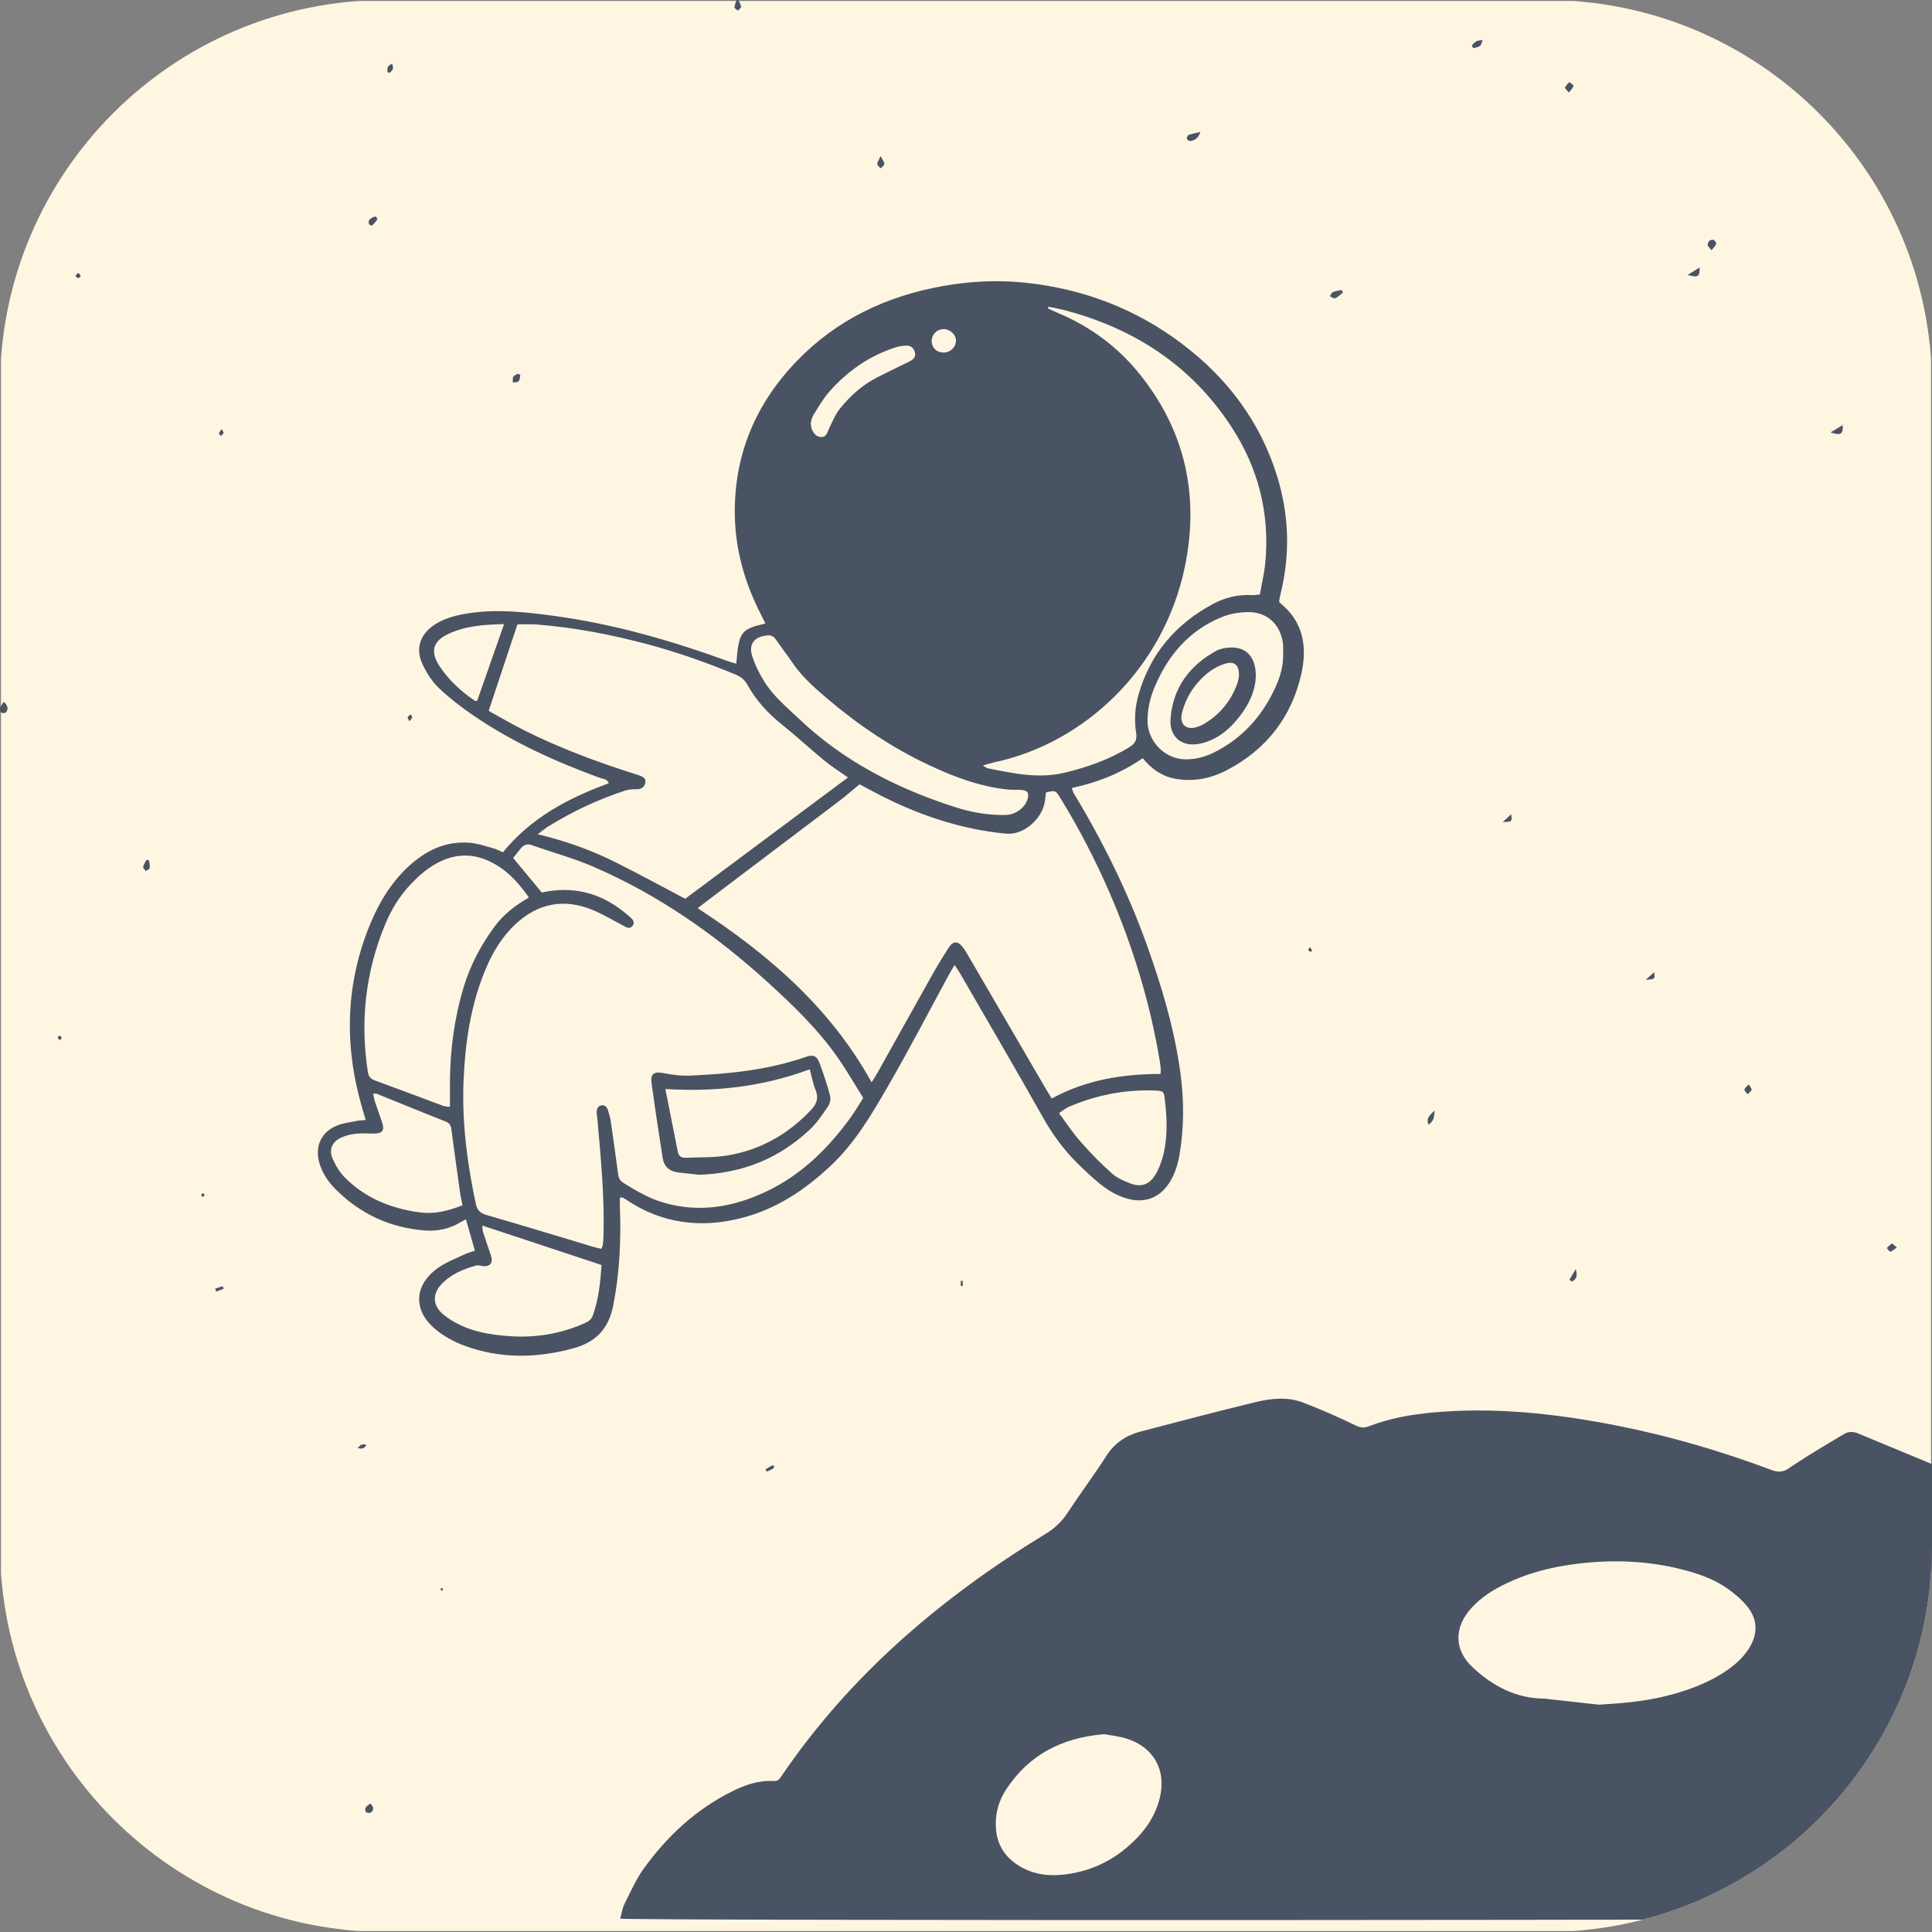 <svg width="80" height="80" viewBox="0 0 80 80" fill="none" xmlns="http://www.w3.org/2000/svg">
<rect x="0" y="0" width="80" height="80" fill="#808080" stroke="none"/>
<g clip-path="url(#clip0_2549_13878)">
<path d="M79.96 0.04H0.04V79.96H79.96V0.04Z" fill="#FFF6E2"/>
<path d="M80 60.625C80 66.927 80 73.18 80 79.429C79.7 79.516 26.166 79.538 25.682 79.447C25.74 79.241 25.766 79.023 25.859 78.838C26.11 78.335 26.34 77.811 26.667 77.359C27.639 76.016 28.834 74.908 30.336 74.166C30.87 73.902 31.427 73.71 32.036 73.75C32.178 73.759 32.255 73.699 32.329 73.589C35.189 69.362 38.98 66.145 43.3 63.511C43.682 63.278 43.968 63.005 44.208 62.638C44.731 61.842 45.305 61.078 45.819 60.277C46.161 59.742 46.638 59.432 47.224 59.278C48.789 58.865 50.355 58.458 51.928 58.073C52.595 57.909 53.288 57.822 53.949 58.074C54.687 58.353 55.41 58.677 56.12 59.018C56.325 59.116 56.474 59.14 56.679 59.06C57.523 58.733 58.404 58.575 59.303 58.491C61.879 58.252 64.419 58.533 66.943 59.029C69.132 59.46 71.265 60.086 73.353 60.869C73.601 60.962 73.815 60.967 74.035 60.821C74.348 60.614 74.659 60.407 74.978 60.21C75.434 59.929 75.895 59.657 76.354 59.382C76.542 59.269 76.74 59.273 76.935 59.354C77.95 59.772 78.964 60.194 80 60.625ZM66.211 70.588C67.103 70.532 67.985 70.464 68.851 70.26C69.771 70.043 70.655 69.735 71.447 69.207C71.819 68.959 72.152 68.669 72.4 68.292C72.799 67.682 72.799 67.066 72.338 66.504C72.103 66.219 71.808 65.971 71.502 65.759C70.957 65.382 70.332 65.165 69.693 64.999C68.191 64.609 66.668 64.568 65.138 64.774C64.192 64.901 63.27 65.141 62.401 65.553C61.851 65.813 61.34 66.13 60.927 66.586C60.203 67.386 60.198 68.315 60.988 69.05C61.809 69.813 62.769 70.327 63.934 70.336C64.014 70.336 64.094 70.353 64.174 70.362C64.853 70.439 65.532 70.513 66.211 70.588ZM45.721 71.808C43.963 71.956 42.598 72.663 41.657 74.106C41.368 74.552 41.219 75.04 41.233 75.59C41.252 76.331 41.575 76.873 42.188 77.255C42.708 77.579 43.289 77.684 43.888 77.637C45.16 77.537 46.232 76.999 47.108 76.077C47.551 75.612 47.871 75.074 48.025 74.446C48.305 73.302 47.774 72.342 46.648 71.991C46.331 71.892 45.993 71.86 45.721 71.808Z" fill="#4A5364"/>
<path d="M39.528 39.956C39.437 40.11 39.374 40.211 39.318 40.314C38.471 41.871 37.656 43.446 36.769 44.978C36.092 46.148 35.407 47.324 34.402 48.267C33.339 49.266 32.158 50.058 30.73 50.429C29.018 50.874 27.405 50.669 25.919 49.67C25.874 49.641 25.829 49.611 25.781 49.589C25.761 49.579 25.731 49.59 25.667 49.593C25.667 49.717 25.663 49.845 25.668 49.972C25.721 51.345 25.66 52.705 25.392 54.06C25.206 55.009 24.684 55.571 23.754 55.827C22.221 56.248 20.703 56.27 19.206 55.714C18.798 55.563 18.397 55.338 18.059 55.066C17.095 54.287 17.125 53.229 18.128 52.507C18.46 52.268 18.86 52.122 19.232 51.942C19.351 51.884 19.483 51.852 19.665 51.789C19.543 51.364 19.423 50.947 19.292 50.487C19.181 50.549 19.105 50.59 19.031 50.633C18.586 50.891 18.102 50.989 17.598 50.951C16.162 50.842 14.931 50.274 13.911 49.259C13.604 48.954 13.358 48.603 13.231 48.18C13.022 47.484 13.291 46.871 13.964 46.602C14.221 46.5 14.508 46.469 14.782 46.413C14.884 46.392 14.991 46.393 15.142 46.379C15.087 46.189 15.038 46.026 14.991 45.862C14.241 43.274 14.302 40.722 15.347 38.219C15.713 37.344 16.201 36.544 16.9 35.891C17.616 35.224 18.446 34.816 19.447 34.897C19.788 34.924 20.123 35.044 20.457 35.135C20.583 35.169 20.7 35.238 20.823 35.293C21.985 33.866 23.522 33.049 25.207 32.434C25.14 32.247 24.969 32.256 24.846 32.212C23.025 31.549 21.266 30.753 19.657 29.664C19.136 29.312 18.631 28.924 18.177 28.494C17.892 28.225 17.666 27.868 17.497 27.51C17.191 26.858 17.392 26.265 17.994 25.868C18.442 25.573 18.953 25.459 19.474 25.384C20.643 25.215 21.803 25.347 22.962 25.505C25.446 25.843 27.837 26.537 30.186 27.394C30.282 27.429 30.384 27.451 30.489 27.481C30.591 26.167 30.672 26.053 31.694 25.818C31.626 25.682 31.566 25.555 31.501 25.43C30.85 24.156 30.458 22.806 30.428 21.377C30.376 18.875 31.273 16.729 33.005 14.938C34.659 13.23 36.704 12.264 39.027 11.847C40.172 11.641 41.329 11.586 42.478 11.708C44.847 11.961 47.013 12.78 48.925 14.221C50.81 15.643 52.178 17.444 52.882 19.716C53.377 21.317 53.428 22.935 53.032 24.566C53.007 24.67 52.988 24.775 52.967 24.88C52.965 24.892 52.971 24.906 52.974 24.919C52.979 24.931 52.981 24.948 52.99 24.955C53.98 25.742 54.141 26.795 53.878 27.937C53.468 29.711 52.432 31.03 50.822 31.881C50.141 32.24 49.409 32.388 48.639 32.241C48.104 32.138 47.681 31.839 47.318 31.395C46.425 32.013 45.45 32.403 44.383 32.629C44.411 32.713 44.421 32.778 44.453 32.83C45.663 34.834 46.698 36.922 47.489 39.128C48.106 40.85 48.629 42.597 48.876 44.413C49.033 45.562 49.034 46.716 48.832 47.862C48.759 48.276 48.627 48.669 48.391 49.02C47.995 49.606 47.387 49.828 46.703 49.639C46.268 49.519 45.884 49.298 45.539 49.015C45.218 48.752 44.914 48.467 44.618 48.174C44.044 47.606 43.575 46.963 43.177 46.254C42.052 44.253 40.89 42.273 39.742 40.286C39.686 40.194 39.626 40.107 39.528 39.956ZM24.899 51.71C24.924 51.647 24.955 51.6 24.962 51.551C24.977 51.419 24.987 51.284 24.99 51.151C25.035 49.536 24.877 47.933 24.736 46.328C24.729 46.248 24.707 46.169 24.708 46.088C24.708 45.95 24.729 45.807 24.893 45.772C25.061 45.736 25.138 45.858 25.18 45.992C25.229 46.145 25.272 46.302 25.295 46.46C25.397 47.163 25.495 47.867 25.588 48.572C25.61 48.736 25.64 48.871 25.803 48.973C26.339 49.31 26.881 49.627 27.494 49.803C28.965 50.227 30.363 49.983 31.716 49.345C33.177 48.656 34.287 47.562 35.222 46.273C35.402 46.024 35.555 45.757 35.743 45.463C35.394 44.906 35.075 44.347 34.709 43.82C33.884 42.633 32.848 41.635 31.784 40.667C29.612 38.695 27.232 37.031 24.527 35.871C23.717 35.524 22.858 35.293 22.025 34.996C21.824 34.925 21.688 34.983 21.567 35.13C21.451 35.271 21.339 35.414 21.248 35.527C21.664 36.028 22.045 36.489 22.437 36.96C22.503 36.946 22.581 36.926 22.658 36.913C23.936 36.698 25.044 37.061 26.007 37.903C26.131 38.012 26.331 38.143 26.196 38.331C26.062 38.518 25.886 38.366 25.734 38.288C25.33 38.08 24.938 37.84 24.517 37.67C23.346 37.197 22.281 37.399 21.353 38.261C20.802 38.772 20.419 39.399 20.127 40.086C19.492 41.578 19.262 43.154 19.195 44.758C19.124 46.471 19.344 48.159 19.699 49.832C19.757 50.107 19.874 50.231 20.147 50.31C21.628 50.738 23.102 51.19 24.578 51.633C24.68 51.663 24.784 51.683 24.899 51.71ZM36.093 44.818C36.2 44.64 36.285 44.509 36.362 44.373C37.135 42.99 37.905 41.607 38.681 40.226C38.865 39.899 39.066 39.581 39.268 39.263C39.468 38.948 39.661 38.944 39.885 39.245C39.972 39.363 40.046 39.492 40.12 39.62C41.168 41.417 42.215 43.215 43.263 45.012C43.355 45.171 43.452 45.326 43.55 45.488C44.974 44.709 46.483 44.475 48.052 44.47C48.059 44.394 48.07 44.342 48.066 44.292C48.056 44.171 48.043 44.051 48.023 43.932C47.625 41.537 46.922 39.233 45.963 37.006C45.373 35.637 44.687 34.315 43.906 33.042C43.708 32.719 43.699 32.724 43.312 32.814C43.299 32.924 43.286 33.042 43.27 33.16C43.166 33.913 42.383 34.59 41.663 34.521C41.21 34.477 40.758 34.412 40.312 34.319C38.776 34.002 37.337 33.424 35.962 32.675C35.835 32.605 35.706 32.537 35.593 32.477C35.303 32.715 35.042 32.945 34.766 33.155C32.937 34.542 31.104 35.925 29.273 37.31C29.16 37.395 29.049 37.483 28.89 37.607C31.814 39.515 34.37 41.709 36.093 44.818ZM35.113 32.193C34.752 31.936 34.412 31.723 34.103 31.469C33.524 30.993 32.975 30.479 32.389 30.011C31.805 29.543 31.307 29.006 30.946 28.352C30.827 28.136 30.665 28.017 30.444 27.925C29.252 27.433 28.04 27.004 26.795 26.672C25.289 26.272 23.763 25.978 22.208 25.858C21.945 25.838 21.679 25.855 21.426 25.855C21.027 27.053 20.638 28.22 20.236 29.429C20.262 29.446 20.305 29.478 20.352 29.503C20.787 29.742 21.216 29.992 21.659 30.216C23.184 30.986 24.781 31.573 26.407 32.086C26.68 32.173 26.759 32.256 26.717 32.426C26.666 32.631 26.523 32.689 26.321 32.681C26.178 32.676 26.025 32.692 25.889 32.736C24.761 33.102 23.696 33.606 22.689 34.23C22.568 34.306 22.459 34.4 22.265 34.544C23.423 34.823 24.456 35.191 25.439 35.68C26.422 36.169 27.385 36.697 28.373 37.216C30.59 35.564 32.826 33.898 35.113 32.193ZM43.412 12.7C43.405 12.723 43.398 12.746 43.391 12.769C43.52 12.829 43.647 12.893 43.778 12.947C45.119 13.504 46.26 14.34 47.17 15.465C49.084 17.829 49.674 20.537 49.059 23.485C48.187 27.667 44.927 30.772 41.151 31.571C41.019 31.599 40.889 31.643 40.698 31.698C40.809 31.763 40.85 31.803 40.897 31.812C41.961 32.025 43.021 32.259 44.114 31.989C45.045 31.76 45.938 31.449 46.757 30.941C46.982 30.803 47.093 30.659 47.046 30.358C46.962 29.827 46.995 29.289 47.144 28.763C47.628 27.069 48.684 25.838 50.219 25.013C50.706 24.75 51.242 24.612 51.807 24.641C51.911 24.647 52.016 24.629 52.169 24.618C52.246 24.173 52.352 23.742 52.393 23.306C52.587 21.252 52.099 19.359 50.969 17.641C49.33 15.147 46.998 13.625 44.143 12.859C43.902 12.795 43.655 12.752 43.412 12.7ZM21.902 37.165C21.572 36.7 21.241 36.301 20.814 35.991C19.803 35.255 18.778 35.234 17.755 35.952C17.483 36.143 17.234 36.375 17.005 36.617C16.548 37.099 16.203 37.663 15.95 38.274C15.134 40.244 14.906 42.285 15.233 44.391C15.261 44.569 15.339 44.671 15.517 44.736C16.462 45.08 17.402 45.439 18.344 45.788C18.423 45.817 18.512 45.816 18.631 45.834C18.631 45.46 18.63 45.126 18.631 44.792C18.64 43.456 18.814 42.144 19.204 40.862C19.48 39.953 19.916 39.127 20.48 38.366C20.845 37.873 21.316 37.499 21.902 37.165ZM24.906 52.38C23.246 51.832 21.627 51.295 19.97 50.747C19.982 50.861 19.978 50.942 20.002 51.014C20.104 51.332 20.212 51.649 20.322 51.965C20.436 52.292 20.304 52.466 19.968 52.424C19.891 52.415 19.806 52.38 19.736 52.398C19.187 52.549 18.665 52.76 18.269 53.189C17.906 53.581 17.916 54.035 18.317 54.394C18.534 54.587 18.794 54.742 19.057 54.868C19.657 55.156 20.308 55.261 20.965 55.317C22.109 55.417 23.21 55.248 24.26 54.767C24.405 54.701 24.498 54.61 24.551 54.46C24.785 53.796 24.862 53.108 24.906 52.38ZM41.429 33.746C41.509 33.746 41.59 33.749 41.67 33.745C42.047 33.728 42.418 33.462 42.537 33.127C42.636 32.848 42.552 32.717 42.262 32.706C42.088 32.699 41.912 32.711 41.74 32.694C40.577 32.574 39.499 32.166 38.454 31.675C36.941 30.965 35.564 30.034 34.288 28.957C33.735 28.49 33.192 28.01 32.783 27.399C32.575 27.087 32.341 26.793 32.129 26.484C32.035 26.345 31.928 26.296 31.76 26.312C31.243 26.362 30.99 26.666 31.145 27.161C31.26 27.526 31.438 27.88 31.639 28.207C32.014 28.819 32.569 29.276 33.083 29.764C34.929 31.518 37.135 32.646 39.536 33.417C40.145 33.614 40.78 33.736 41.429 33.746ZM15.452 45.291C15.482 45.427 15.496 45.531 15.528 45.628C15.621 45.908 15.726 46.184 15.819 46.463C15.935 46.811 15.839 46.94 15.479 46.938C15.224 46.936 14.967 46.918 14.715 46.948C14.506 46.972 14.291 47.028 14.102 47.118C13.755 47.286 13.614 47.601 13.765 47.956C13.888 48.245 14.058 48.537 14.278 48.757C15.133 49.617 16.202 50.046 17.39 50.203C18 50.284 18.574 50.134 19.152 49.908C19.117 49.729 19.073 49.547 19.047 49.362C18.93 48.54 18.819 47.718 18.708 46.894C18.683 46.709 18.687 46.531 18.457 46.441C17.497 46.064 16.543 45.67 15.587 45.285C15.565 45.275 15.535 45.286 15.452 45.291ZM53.13 27.055C53.13 26.934 53.141 26.813 53.129 26.693C53.041 25.852 52.461 25.315 51.619 25.345C51.277 25.358 50.918 25.419 50.603 25.547C49.216 26.11 48.331 27.168 47.779 28.529C47.606 28.955 47.514 29.4 47.516 29.863C47.52 30.685 48.221 31.412 49.034 31.44C49.475 31.455 49.887 31.35 50.276 31.155C51.466 30.559 52.292 29.621 52.833 28.417C53.026 27.985 53.149 27.534 53.13 27.055ZM43.852 46.094C44.172 46.523 44.427 46.917 44.735 47.265C45.141 47.725 45.569 48.169 46.027 48.577C46.249 48.776 46.546 48.908 46.831 49.012C47.256 49.169 47.597 49.043 47.833 48.657C47.964 48.444 48.062 48.203 48.131 47.96C48.355 47.174 48.333 46.373 48.237 45.569C48.192 45.186 48.191 45.171 47.796 45.156C46.56 45.111 45.375 45.349 44.241 45.839C44.123 45.889 44.024 45.979 43.852 46.094ZM20.872 25.843C20.032 25.862 19.263 25.918 18.549 26.257C17.927 26.553 17.811 26.979 18.189 27.566C18.572 28.158 19.088 28.624 19.667 29.021C19.683 29.033 19.716 29.02 19.759 29.017C20.122 27.98 20.487 26.939 20.872 25.843ZM33.571 17.503C33.575 17.833 33.754 18.077 33.974 18.095C34.229 18.116 34.252 17.903 34.333 17.737C34.468 17.461 34.584 17.167 34.772 16.931C35.2 16.394 35.711 15.938 36.33 15.622C36.77 15.397 37.217 15.186 37.66 14.967C37.815 14.89 37.934 14.784 37.883 14.59C37.838 14.416 37.721 14.307 37.537 14.312C37.392 14.316 37.243 14.334 37.106 14.377C36.003 14.724 35.09 15.367 34.333 16.227C34.08 16.515 33.886 16.858 33.68 17.186C33.613 17.294 33.594 17.434 33.571 17.503ZM39.074 13.627C38.806 13.628 38.589 13.836 38.58 14.101C38.571 14.391 38.782 14.601 39.079 14.598C39.361 14.595 39.591 14.365 39.583 14.092C39.576 13.848 39.333 13.627 39.074 13.627Z" fill="#4A5364"/>
<path d="M49.706 5.462C49.621 5.723 49.475 5.806 49.301 5.84C49.254 5.849 49.164 5.798 49.148 5.755C49.132 5.711 49.171 5.607 49.21 5.592C49.352 5.539 49.504 5.513 49.706 5.462Z" fill="#4A5364"/>
<path d="M75.799 17.905C75.96 17.808 76.12 17.711 76.303 17.601C76.326 17.979 76.224 18.047 75.799 17.905Z" fill="#4A5364"/>
<path d="M1.491 70.966C1.586 71.11 1.667 71.182 1.682 71.265C1.705 71.403 1.61 71.49 1.474 71.485C1.353 71.481 1.279 71.386 1.304 71.27C1.322 71.185 1.397 71.113 1.491 70.966Z" fill="#4A5364"/>
<path d="M55.611 12.111C55.505 12.194 55.408 12.295 55.289 12.351C55.238 12.374 55.143 12.302 55.068 12.272C55.106 12.213 55.131 12.122 55.184 12.099C55.298 12.05 55.428 12.036 55.551 12.007C55.57 12.041 55.591 12.076 55.611 12.111Z" fill="#4A5364"/>
<path d="M69.883 11.383C70.04 11.286 70.195 11.19 70.378 11.076C70.383 11.461 70.318 11.506 69.883 11.383Z" fill="#4A5364"/>
<path d="M0.153 29.058C0.338 29.227 0.359 29.371 0.234 29.506C0.204 29.539 0.058 29.53 0.038 29.497C-0.064 29.33 0.062 29.215 0.153 29.058Z" fill="#4A5364"/>
<path d="M78.546 51.652C78.429 51.733 78.359 51.807 78.277 51.827C78.242 51.836 78.18 51.732 78.129 51.679C78.197 51.616 78.256 51.538 78.335 51.498C78.363 51.485 78.439 51.571 78.546 51.652Z" fill="#4A5364"/>
<path d="M36.462 6.465C36.537 6.609 36.614 6.695 36.617 6.784C36.621 6.844 36.521 6.909 36.468 6.971C36.417 6.911 36.324 6.848 36.325 6.789C36.328 6.699 36.397 6.61 36.462 6.465Z" fill="#4A5364"/>
<path d="M64.963 3.832C64.881 3.729 64.791 3.653 64.804 3.624C64.842 3.538 64.921 3.471 64.984 3.396C65.044 3.452 65.161 3.52 65.152 3.561C65.134 3.646 65.049 3.717 64.963 3.832Z" fill="#4A5364"/>
<path d="M6.167 35.621C6.181 35.728 6.216 35.838 6.201 35.941C6.195 35.99 6.096 36.027 6.039 36.069C5.998 36.012 5.916 35.945 5.926 35.898C5.948 35.796 6.016 35.702 6.065 35.605C6.099 35.609 6.133 35.615 6.167 35.621Z" fill="#4A5364"/>
<path d="M15.33 74.682C15.488 74.818 15.494 74.947 15.352 75.058C15.313 75.088 15.167 75.063 15.149 75.025C15.06 74.842 15.209 74.776 15.33 74.682Z" fill="#4A5364"/>
<path d="M70.869 10.362C70.788 10.252 70.711 10.196 70.711 10.141C70.715 10.004 70.809 9.912 70.948 9.932C70.996 9.94 71.077 10.056 71.064 10.098C71.038 10.182 70.957 10.25 70.869 10.362Z" fill="#4A5364"/>
<path d="M21.547 15.527C21.526 15.615 21.53 15.725 21.476 15.784C21.43 15.835 21.32 15.827 21.238 15.846C21.241 15.763 21.22 15.669 21.253 15.602C21.284 15.544 21.377 15.518 21.441 15.477C21.476 15.495 21.512 15.511 21.547 15.527Z" fill="#4A5364"/>
<path d="M15.571 8.963C15.597 9.029 15.633 9.079 15.621 9.095C15.558 9.183 15.487 9.266 15.407 9.337C15.392 9.35 15.294 9.312 15.281 9.279C15.224 9.137 15.319 9.061 15.429 9.001C15.461 8.984 15.501 8.982 15.571 8.963Z" fill="#4A5364"/>
<path d="M61.393 1.655C61.339 1.789 61.332 1.873 61.289 1.899C61.209 1.95 61.11 1.975 61.015 1.995C61 1.998 60.937 1.894 60.947 1.881C61 1.815 61.064 1.752 61.136 1.707C61.186 1.678 61.255 1.682 61.393 1.655Z" fill="#4A5364"/>
<path d="M59.403 45.987C59.394 46.257 59.364 46.433 59.149 46.568C59.044 46.29 59.209 46.174 59.403 45.987Z" fill="#4A5364"/>
<path d="M64.986 52.99C65.073 52.844 65.16 52.7 65.247 52.554C65.323 52.793 65.298 52.975 65.088 53.065C65.054 53.04 65.02 53.015 64.986 52.99Z" fill="#4A5364"/>
<path d="M30.577 0.006C30.617 0.096 30.678 0.185 30.686 0.279C30.691 0.329 30.601 0.387 30.555 0.441C30.504 0.396 30.412 0.348 30.414 0.305C30.419 0.202 30.468 0.102 30.5 0C30.525 0.002 30.551 0.004 30.577 0.006Z" fill="#4A5364"/>
<path d="M76.674 0.323C76.689 0.39 76.695 0.403 76.693 0.415C76.67 0.55 76.636 0.682 76.458 0.659C76.426 0.655 76.376 0.578 76.38 0.541C76.4 0.382 76.519 0.345 76.674 0.323Z" fill="#4A5364"/>
<path d="M72.415 44.898C72.474 45.011 72.543 45.083 72.528 45.128C72.504 45.198 72.423 45.249 72.366 45.309C72.318 45.245 72.231 45.179 72.234 45.117C72.236 45.054 72.329 44.996 72.415 44.898Z" fill="#4A5364"/>
<path d="M32.064 60.713C32.04 60.765 32.036 60.799 32.018 60.809C31.932 60.856 31.843 60.899 31.751 60.936C31.745 60.938 31.695 60.848 31.697 60.847C31.787 60.786 31.878 60.729 31.974 60.678C31.988 60.67 32.02 60.695 32.064 60.713Z" fill="#4A5364"/>
<path d="M16.24 2.631C16.257 2.734 16.289 2.801 16.271 2.85C16.247 2.913 16.188 2.967 16.135 3.014C16.123 3.023 16.043 2.988 16.042 2.971C16.038 2.9 16.037 2.821 16.065 2.759C16.087 2.712 16.157 2.689 16.24 2.631Z" fill="#4A5364"/>
<path d="M62.227 34.037C62.376 33.899 62.469 33.814 62.572 33.718C62.622 34.024 62.614 34.032 62.227 34.037Z" fill="#4A5364"/>
<path d="M68.144 40.573C68.3 40.432 68.39 40.351 68.497 40.254C68.533 40.544 68.533 40.544 68.144 40.573Z" fill="#4A5364"/>
<path d="M2.418 7.059C2.485 7.153 2.535 7.219 2.574 7.291C2.577 7.297 2.48 7.376 2.47 7.369C2.409 7.323 2.353 7.265 2.311 7.201C2.303 7.188 2.363 7.13 2.418 7.059Z" fill="#4A5364"/>
<path d="M8.91 53.363C9.012 53.327 9.116 53.292 9.219 53.257C9.232 53.293 9.245 53.33 9.258 53.367C9.154 53.405 9.051 53.443 8.948 53.481C8.936 53.442 8.923 53.403 8.91 53.363Z" fill="#4A5364"/>
<path d="M16.956 29.868C16.915 29.784 16.87 29.733 16.881 29.704C16.901 29.655 16.956 29.622 16.996 29.581C17.023 29.618 17.076 29.66 17.07 29.692C17.061 29.741 17.013 29.784 16.956 29.868Z" fill="#4A5364"/>
<path d="M3.121 11.423C3.168 11.368 3.198 11.332 3.229 11.297C3.268 11.337 3.322 11.371 3.338 11.419C3.346 11.441 3.283 11.509 3.244 11.517C3.215 11.524 3.174 11.466 3.121 11.423Z" fill="#4A5364"/>
<path d="M14.811 59.958C14.919 59.837 15.001 59.765 15.169 59.832C15.087 59.989 14.985 60.008 14.811 59.958Z" fill="#4A5364"/>
<path d="M9.179 17.766C9.221 17.848 9.266 17.896 9.257 17.925C9.24 17.973 9.189 18.01 9.152 18.051C9.122 18.015 9.065 17.977 9.07 17.946C9.076 17.896 9.123 17.852 9.179 17.766Z" fill="#4A5364"/>
<path d="M39.783 53.246C39.783 53.177 39.783 53.107 39.783 53.038C39.808 53.037 39.833 53.035 39.858 53.034C39.861 53.106 39.865 53.179 39.868 53.251C39.84 53.25 39.812 53.248 39.783 53.246Z" fill="#4A5364"/>
<path d="M54.239 39.22C54.284 39.282 54.311 39.322 54.339 39.361C54.311 39.378 54.277 39.416 54.257 39.409C54.223 39.398 54.186 39.364 54.174 39.331C54.167 39.311 54.205 39.275 54.239 39.22Z" fill="#4A5364"/>
<path d="M2.475 43.078C2.439 43.027 2.401 42.994 2.391 42.954C2.386 42.936 2.448 42.878 2.46 42.884C2.499 42.9 2.537 42.932 2.556 42.969C2.563 42.984 2.516 43.025 2.475 43.078Z" fill="#4A5364"/>
<path d="M8.481 49.467C8.451 49.509 8.431 49.537 8.411 49.566C8.384 49.545 8.339 49.526 8.335 49.502C8.331 49.475 8.358 49.427 8.383 49.416C8.403 49.407 8.44 49.444 8.481 49.467Z" fill="#4A5364"/>
<path d="M18.354 65.829C18.33 65.849 18.304 65.876 18.3 65.873C18.274 65.853 18.253 65.826 18.23 65.802C18.251 65.783 18.273 65.764 18.294 65.745C18.313 65.773 18.334 65.802 18.354 65.829Z" fill="#4A5364"/>
<path d="M28.971 48.645C28.729 48.62 28.41 48.586 28.09 48.55C27.725 48.509 27.496 48.307 27.439 47.945C27.278 46.913 27.119 45.88 26.979 44.844C26.927 44.453 27.087 44.361 27.478 44.436C27.83 44.503 28.196 44.555 28.553 44.539C30.189 44.47 31.813 44.306 33.375 43.762C33.679 43.657 33.823 43.717 33.939 44.029C34.102 44.467 34.251 44.914 34.371 45.365C34.407 45.501 34.367 45.697 34.287 45.815C34.052 46.156 33.816 46.509 33.516 46.789C32.264 47.957 30.771 48.578 28.971 48.645ZM27.552 45.093C27.733 46.002 27.901 46.854 28.069 47.705C28.105 47.884 28.228 47.947 28.392 47.94C28.952 47.917 29.52 47.938 30.07 47.852C31.438 47.639 32.591 46.997 33.55 45.996C33.795 45.741 33.917 45.497 33.773 45.14C33.661 44.864 33.608 44.565 33.531 44.278C31.582 44.999 29.618 45.224 27.552 45.093Z" fill="#4A5364"/>
<path d="M52.001 27.963C51.992 28.666 51.655 29.297 51.172 29.858C50.788 30.302 50.329 30.642 49.743 30.783C48.968 30.969 48.406 30.541 48.47 29.75C48.573 28.471 49.256 27.557 50.365 26.947C50.479 26.884 50.617 26.851 50.747 26.831C51.515 26.71 51.992 27.119 52.001 27.963ZM51.303 27.977C51.313 27.523 51.105 27.361 50.713 27.486C50.253 27.634 49.888 27.925 49.578 28.287C49.268 28.649 49.058 29.067 48.942 29.528C48.83 29.978 49.109 30.244 49.546 30.109C49.648 30.077 49.75 30.038 49.841 29.984C50.515 29.589 50.98 29.018 51.241 28.284C51.282 28.171 51.29 28.047 51.303 27.977Z" fill="#4A5364"/>
</g>
<defs>
<clipPath id="clip0_2549_13878">
<path d="M0 16C0 7.163 7.163 0 16 0H64C72.837 0 80 7.163 80 16V64C80 72.837 72.837 80 64 80H16C7.163 80 0 72.837 0 64V16Z" fill="white"/>
</clipPath>
</defs>
</svg>
